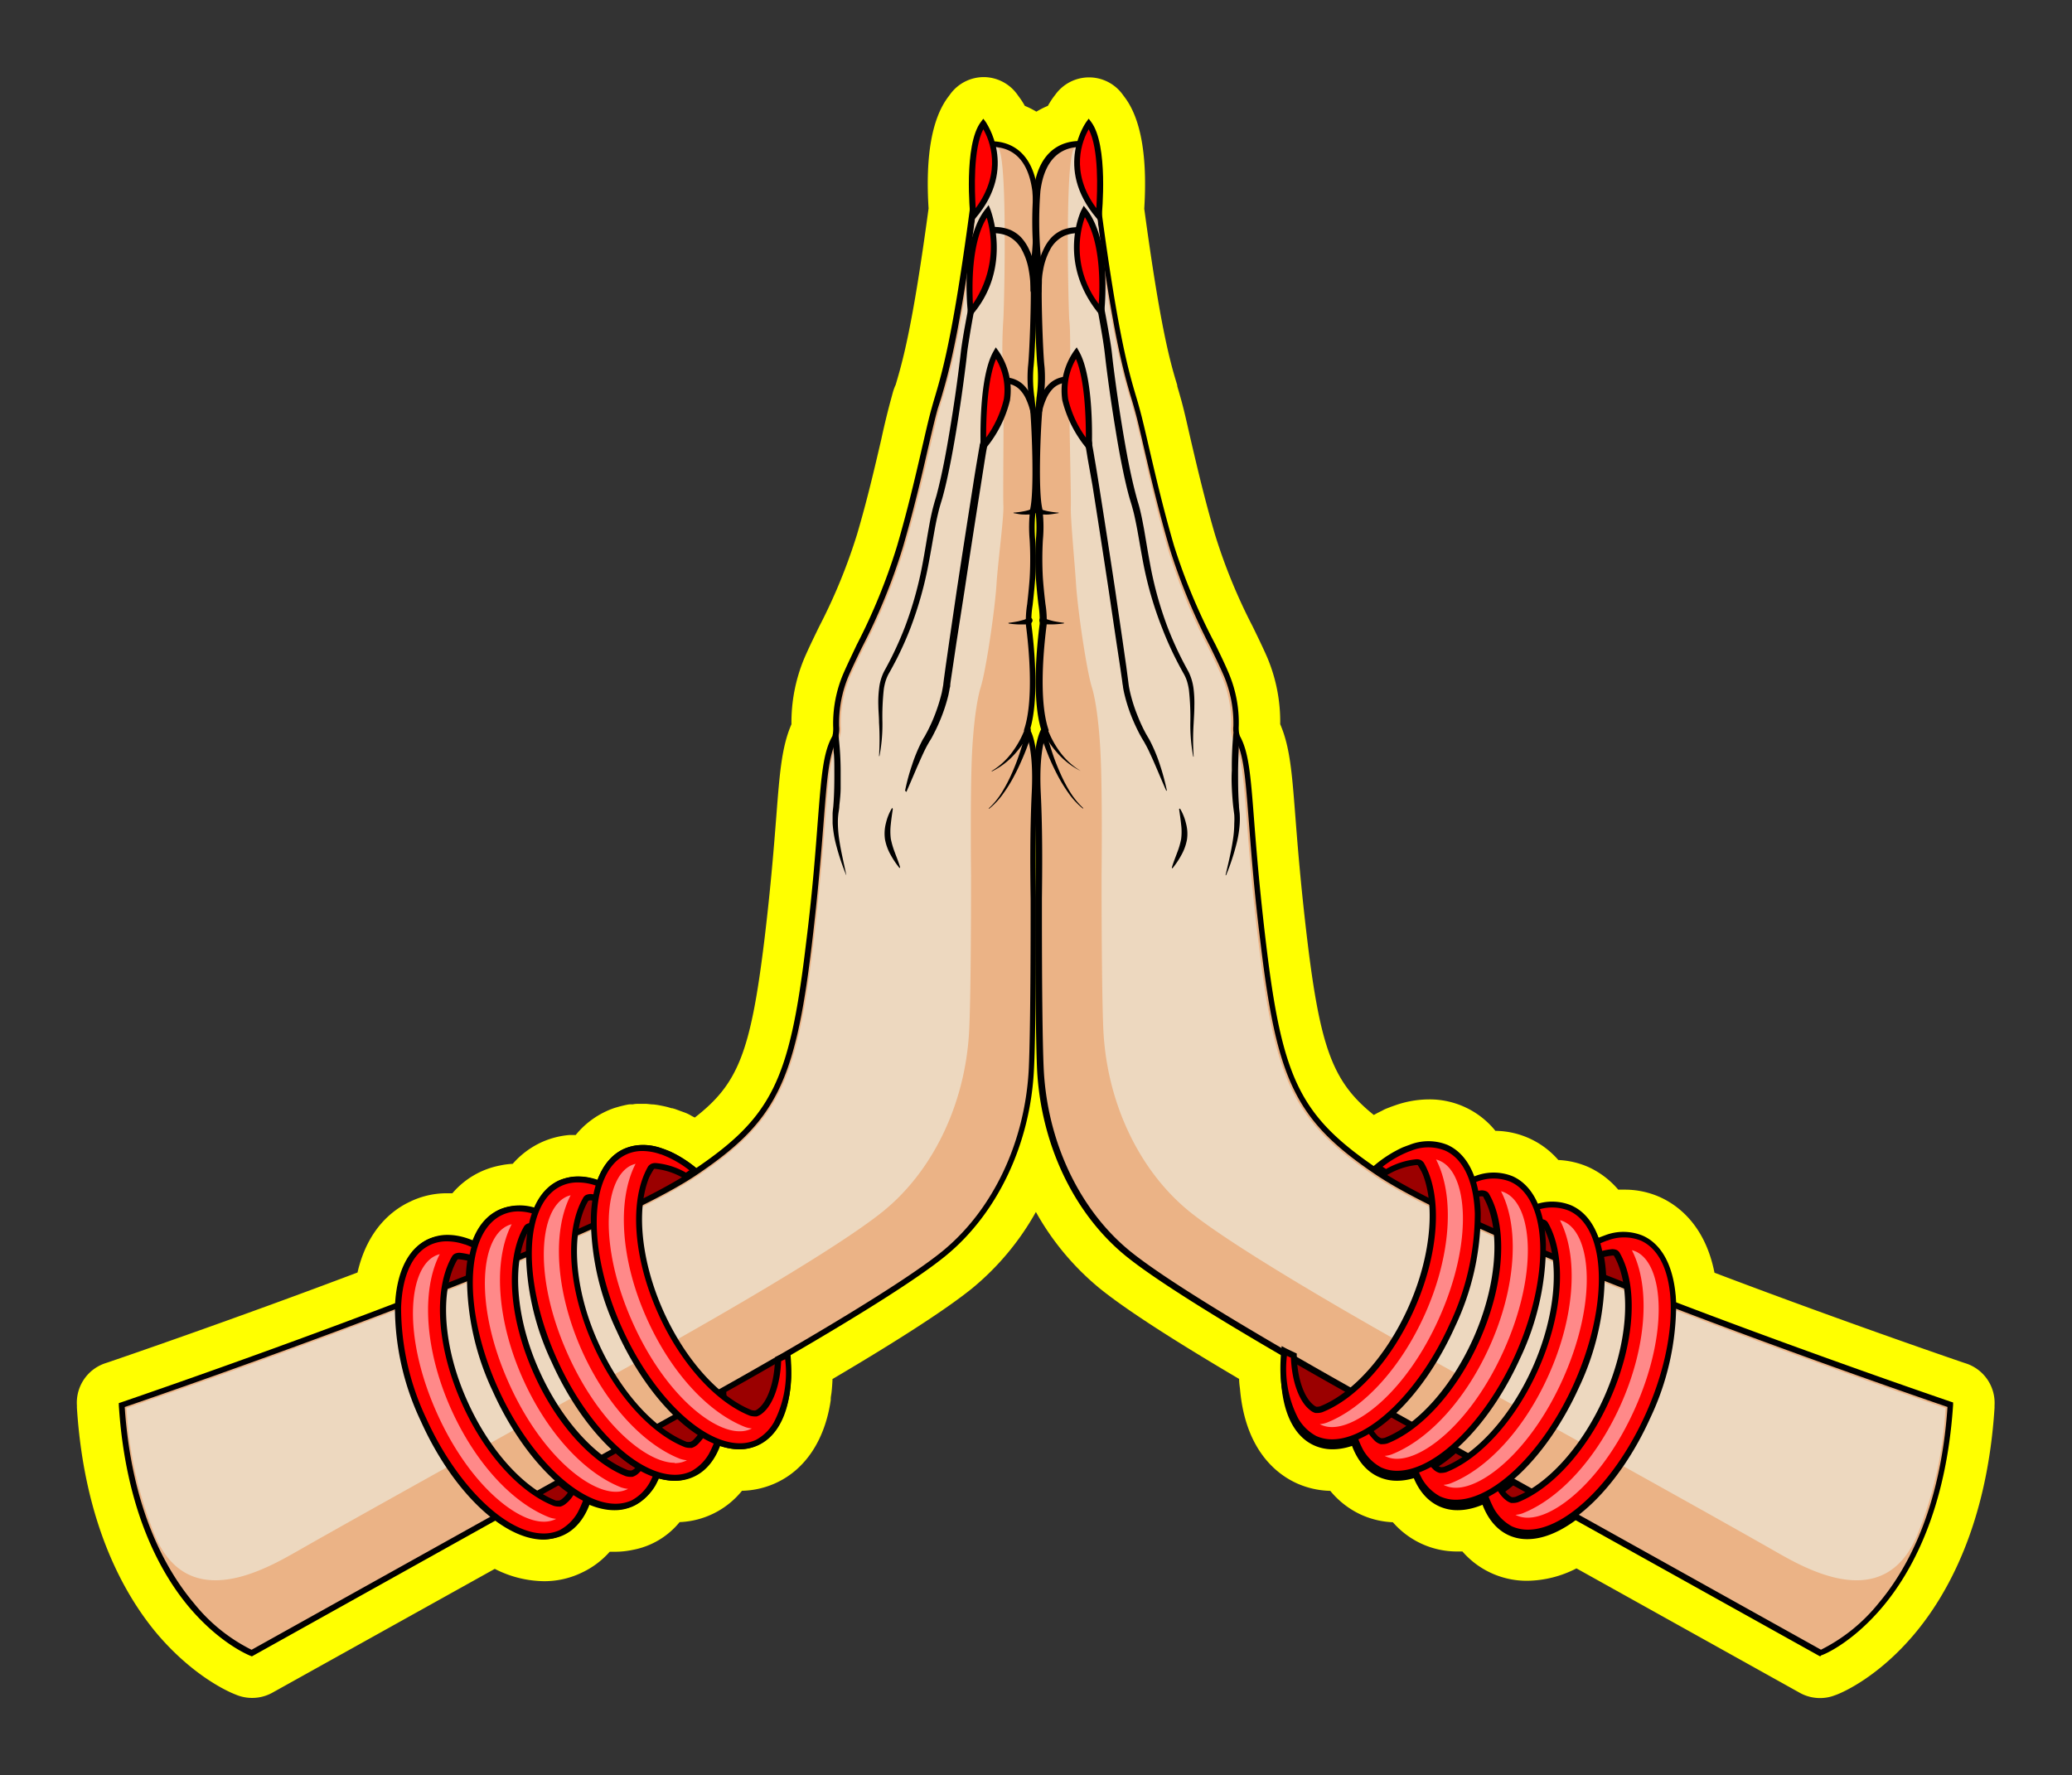 <svg id="Layer_1" data-name="Layer 1" xmlns="http://www.w3.org/2000/svg" width="299.05" height="256.23" viewBox="0 0 299.05 256.23">
  <rect x="0" y="0" width="299.05" height="256.23" fill="#333333" stroke="none"/>
  <defs>
    <style>
      .cls-1 {
        fill: #ff0;
      }

      .cls-2 {
        fill: #9b0000;
      }

      .cls-3 {
        fill: #ebb386;
      }

      .cls-4 {
        fill: #edd8bf;
      }

      .cls-5 {
        fill: red;
      }

      .cls-6 {
        fill: #ff8989;
      }
    </style>
  </defs>
  <g>
    <path class="cls-1" d="M128.73,57.15c-.47,1.69-1,3.78-1.53,6.25-.9,3.85-2,8.65-3.49,13.69a81.09,81.09,0,0,1-5.47,13.34c-.77,1.58-1.5,3.08-2.13,4.53a24,24,0,0,0-1.88,9.59c-1.4,3.21-1.7,7-2.18,13.22-.33,4.19-.77,9.94-1.71,17.78-2,16.41-3.82,20.92-10.06,25.77l-.4-.2a5.84,5.84,0,0,0-1-.5L98,160.3l-.54-.2-.41-.12-.11,0-.58-.17c-.47-.12-1-.22-1.48-.31l-.54-.07c-.39,0-.78-.08-1.17-.09l-.47,0h-.34c-.36,0-.71,0-1,.07l-.32,0c-.33,0-.66.09-1,.16l-.64.16-.59.17a10.54,10.54,0,0,0-1.24.48,12.34,12.34,0,0,0-4.48,3.46h0l-.51,0h0l-.38,0a12.26,12.26,0,0,0-3.94,1A12.39,12.39,0,0,0,74,168a11.68,11.68,0,0,0-1.87.25,12,12,0,0,0-6.84,4c-.24,0-.48,0-.72,0a12.19,12.19,0,0,0-5.1,1.08l-.23.11c-2.4,1.1-6.16,3.81-7.64,10.25-17.76,6.72-34.16,12.34-36.1,13l-.31.1a6,6,0,0,0-4.09,6.08l0,.33c1.08,16.89,6.89,27.07,11.57,32.64C27.91,242,33,244.23,34,244.61l.3.12a6.08,6.08,0,0,0,2.1.37,6,6,0,0,0,2.92-.76l32.09-17.87a15.93,15.93,0,0,0,7.1,1.78,12.41,12.41,0,0,0,5.17-1.1l.17-.08A12.38,12.38,0,0,0,88,224h.71a12.45,12.45,0,0,0,2.66-.28,11.42,11.42,0,0,0,6.72-4,12.2,12.2,0,0,0,9-4.52,12.42,12.42,0,0,0,4.81-1.09c4.31-1.94,7.16-6.22,8-12l0-.16c0-.34.09-.68.12-1,.06-.54.1-1.1.13-1.69,0-.06,0-.13,0-.19,9.8-5.78,16.58-10.19,20.19-13.12a38.74,38.74,0,0,0,9.17-11,38.57,38.57,0,0,0,9.17,11c3.6,2.93,10.37,7.33,20.16,13.1,0,.5.07,1,.13,1.46.78,9,5.47,12.38,8.22,13.62a12.51,12.51,0,0,0,4.81,1.08,12.51,12.51,0,0,0,4.49,3.46,12.37,12.37,0,0,0,4.54,1.07,12.33,12.33,0,0,0,4.2,3.13,12.21,12.21,0,0,0,5.13,1.09h.71a12.29,12.29,0,0,0,9.35,4.23,15.83,15.83,0,0,0,7.11-1.79l32.3,18a6,6,0,0,0,2.85.72,5.91,5.91,0,0,0,2.07-.37l.35-.13c1-.38,6.05-2.62,11.2-8.74,4.68-5.57,10.49-15.74,11.57-32.66l0-.33a6,6,0,0,0-4.08-6.06l-.34-.11c-1.91-.65-18.25-6.26-36-13-1.37-6.93-5.35-9.77-7.84-10.9a12.39,12.39,0,0,0-5.12-1.09c-.31,0-.62,0-.93,0a12.42,12.42,0,0,0-4.34-3.28,12.13,12.13,0,0,0-4.31-1,12.2,12.2,0,0,0-9.08-4.21,12.21,12.21,0,0,0-9.6-4.54,14.85,14.85,0,0,0-4.76.82l-.63.22-.62.24a4.82,4.82,0,0,0-.76.36c-.4.19-.79.39-1.18.61-5.81-4.67-7.7-9.38-9.62-25.41-.93-7.79-1.38-13.53-1.71-17.78-.48-6.23-.78-10-2.18-13.22A23.82,23.82,0,0,0,182.94,95c-.62-1.44-1.35-2.93-2.15-4.58a80.45,80.45,0,0,1-5.44-13.29c-1.49-5.08-2.61-9.88-3.51-13.73-.53-2.3-1-4.48-1.51-6.2-.13-.48-.27-.95-.42-1.46l0-.14c-1-3.26-2.42-8.17-4.76-25.47.47-7.57-.48-13-2.84-16.11l-.34-.46a6,6,0,0,0-4.8-2.39h0a6,6,0,0,0-4.8,2.42l-.41.54c-.13.19-.4.58-.72,1.15a12.3,12.3,0,0,0-1.66.84,12.42,12.42,0,0,0-1.67-.84,10.87,10.87,0,0,0-.78-1.22h0l-.34-.47A6,6,0,0,0,142,11.13h0a6,6,0,0,0-4.79,2.38l-.34.46c-2.37,3.13-3.32,8.55-2.85,16.12-2.33,17.3-3.79,22.21-4.75,25.46C129,56.11,128.87,56.62,128.73,57.15Z"/>
    <g>
      <g>
        <g>
          <path class="cls-2" d="M110.07,182.58c5.23,11.61,4.85,23.1-.86,25.68s-14.59-4.75-19.83-16.35-4.84-23.1.87-25.68S104.84,171,110.07,182.58Z"/>
          <path d="M106.73,209.21c-5.9,0-13.19-7-17.74-17.12a38.16,38.16,0,0,1-3.71-16.42c.17-5,1.87-8.51,4.79-9.83a6.41,6.41,0,0,1,2.66-.56c5.89,0,13.19,7,17.73,17.12a38.16,38.16,0,0,1,3.71,16.42c-.16,5-1.87,8.52-4.79,9.83A6.36,6.36,0,0,1,106.73,209.21Zm-14-43.06a5.48,5.48,0,0,0-2.3.48c-5.49,2.47-5.78,13.73-.65,25.1,4.34,9.63,11.47,16.61,17,16.61a5.54,5.54,0,0,0,2.3-.48c5.48-2.47,5.77-13.73.65-25.1C105.33,173.13,98.21,166.15,92.73,166.15Z"/>
        </g>
        <g>
          <path class="cls-2" d="M82,195.56c5.23,11.6,4.85,23.1-.87,25.67s-14.58-4.74-19.82-16.35-4.84-23.1.87-25.67S76.72,184,82,195.56Z"/>
          <path d="M78.62,222.18c-5.9,0-13.19-7-17.74-17.12a38.16,38.16,0,0,1-3.71-16.42c.17-5,1.87-8.51,4.79-9.83a6.39,6.39,0,0,1,2.65-.55c5.9,0,13.2,7,17.74,17.12a38.16,38.16,0,0,1,3.71,16.42c-.17,5-1.87,8.51-4.79,9.83A6.35,6.35,0,0,1,78.62,222.18Zm-14-43.06a5.46,5.46,0,0,0-2.29.48c-5.49,2.47-5.78,13.74-.65,25.11,4.34,9.62,11.47,16.61,17,16.61a5.54,5.54,0,0,0,2.3-.48c5.48-2.47,5.77-13.74.65-25.11C77.22,186.11,70.09,179.12,64.61,179.12Z"/>
        </g>
        <g>
          <path class="cls-2" d="M92,191.34c5.24,11.6,4.85,23.1-.86,25.68s-14.59-4.75-19.82-16.35-4.85-23.1.86-25.68S86.78,179.73,92,191.34Z"/>
          <path d="M88.67,218c-5.9,0-13.19-7-17.74-17.12a38.44,38.44,0,0,1-3.71-16.41c.17-5,1.87-8.52,4.8-9.83a6.33,6.33,0,0,1,2.65-.56c5.9,0,13.19,7,17.74,17.12a38.31,38.31,0,0,1,3.71,16.42c-.17,5-1.87,8.51-4.79,9.83A6.4,6.4,0,0,1,88.67,218Zm-14-43.06a5.51,5.51,0,0,0-2.3.48c-2.6,1.18-4.12,4.4-4.28,9.08a37.46,37.46,0,0,0,3.63,16c4.34,9.62,11.47,16.61,17,16.61a5.51,5.51,0,0,0,2.3-.48c2.6-1.17,4.13-4.39,4.28-9.07a37.29,37.29,0,0,0-3.63-16C87.28,181.89,80.15,174.9,74.67,174.9Z"/>
        </g>
        <g>
          <path class="cls-2" d="M100.77,187.12c5.24,11.61,4.85,23.11-.86,25.68s-14.59-4.74-19.82-16.35-4.85-23.1.86-25.68S95.54,175.52,100.77,187.12Z"/>
          <path d="M97.43,213.75c-5.9,0-13.19-7-17.74-17.12A38.31,38.31,0,0,1,76,180.21c.17-5,1.87-8.51,4.79-9.83a6.41,6.41,0,0,1,2.66-.56c5.9,0,13.19,7,17.74,17.12a38.48,38.48,0,0,1,3.71,16.42c-.17,5-1.88,8.52-4.8,9.83A6.33,6.33,0,0,1,97.43,213.75Zm-14-43.06a5.51,5.51,0,0,0-2.3.48c-5.49,2.47-5.78,13.73-.65,25.1,4.34,9.63,11.47,16.62,17,16.62a5.52,5.52,0,0,0,2.3-.49c2.6-1.17,4.12-4.39,4.28-9.07a37.46,37.46,0,0,0-3.63-16C96,177.67,88.91,170.69,83.43,170.69Z"/>
        </g>
        <g>
          <path class="cls-3" d="M17.58,202.8s66.17-22.48,82.6-33.51c11.46-7.69,14.17-13.09,16.55-33s1.62-26.16,3.78-29.95c.43-.75-.43-4.32,1.52-8.86s5.4-10.24,7.85-18.6,3.89-15.86,5.05-20,3.1-8.5,6.66-37.91c0,0,6.71-1.84,7.79,6.6.54,4.54-.33,11-.22,13.4s-.16,10.27-.38,12,.06,3.3.33,6.33.59,11.57,0,14.22c-.44,2,.21,6-.08,10-.26,3.6-.68,5.55-.54,6.67.24,1.81,1.3,10.43-.25,15.2,0,0,1.44,1.73,1.08,9.09s-.14,15-.14,17.44,0,16.52-.25,22.27c-.44,9.73-4.55,20.22-12.65,26.82s-32.76,20.21-32.76,20.21L36.32,238.63S19.46,232.14,17.58,202.8Z"/>
          <path d="M36.36,239.1l-.19-.07c-.18-.07-4.37-1.72-8.85-7-4.1-4.87-9.19-13.89-10.17-29.16l0-.33.31-.1c.67-.23,66.3-22.6,82.5-33.47,11.39-7.64,14-12.83,16.36-32.67,1-7.95,1.4-13.77,1.73-18,.51-6.48.76-9.73,2.11-12.08a5.25,5.25,0,0,0,.09-1.33,18.36,18.36,0,0,1,1.4-7.49c.57-1.33,1.28-2.78,2-4.32a86.15,86.15,0,0,0,5.81-14.23c1.53-5.22,2.67-10.12,3.58-14.06.55-2.36,1-4.4,1.46-6,.13-.48.28-1,.43-1.49,1.22-4.12,3.07-10.35,6.22-36.36l0-.29.28-.08a6.66,6.66,0,0,1,1.62-.18c2.17,0,5.91.93,6.71,7.14a57.36,57.36,0,0,1-.07,9.63c-.1,1.6-.18,3-.14,3.81.11,2.46-.17,10.34-.39,12.08a19.26,19.26,0,0,0,.15,4.38c.06.55.12,1.16.18,1.85.27,3,.6,11.61,0,14.35a20.57,20.57,0,0,0-.08,4.3,47.66,47.66,0,0,1,0,5.62c-.12,1.55-.26,2.8-.37,3.8a14.25,14.25,0,0,0-.18,2.78c.4,3.09,1.17,10.68-.2,15.2.39.66,1.34,2.94,1,9.17-.29,5.81-.22,11.73-.17,15.27,0,.9,0,1.64,0,2.15V132c0,6.16,0,17.25-.25,22.2-.48,10.86-5.27,21-12.81,27.13-8,6.54-32.58,20.12-32.82,20.26ZM18,203.11c1,14.83,6,23.59,10,28.33a24.8,24.8,0,0,0,8.31,6.71l67-37.34c.24-.14,24.71-13.69,32.69-20.18,7.35-6,12-15.88,12.49-26.5.22-4.94.26-16,.26-22.16v-.09c0-.51,0-1.24,0-2.14-.05-3.55-.12-9.49.16-15.33.34-7-1-8.77-1-8.79l-.13-.18.06-.22c1.4-4.33.63-11.94.23-15a14.67,14.67,0,0,1,.18-3c.11-1,.25-2.23.36-3.76a48.27,48.27,0,0,0,0-5.52,20.79,20.79,0,0,1,.09-4.53c.57-2.6.24-11.16,0-14.08-.06-.69-.12-1.29-.18-1.84a20.34,20.34,0,0,1-.15-4.58c.21-1.67.49-9.56.38-11.93,0-.87.05-2.28.15-3.9A57.65,57.65,0,0,0,149,27.6c-.68-5.28-3.55-6.39-5.85-6.39a5.76,5.76,0,0,0-1.11.1c-3.15,25.83-5,32.06-6.22,36.2L135.34,59c-.43,1.55-.9,3.59-1.45,5.94-.91,4-2.06,8.86-3.59,14.1a86,86,0,0,1-5.87,14.37c-.74,1.53-1.45,3-2,4.28a17.57,17.57,0,0,0-1.32,7.16,4.11,4.11,0,0,1-.21,1.75c-1.25,2.18-1.5,5.37-2,11.72-.33,4.26-.78,10.1-1.73,18.06-2.39,19.95-5.2,25.55-16.73,33.29C84.72,180.19,23,201.4,18,203.11Z"/>
        </g>
        <path class="cls-4" d="M22.44,221.83a56.66,56.66,0,0,1-4.18-18.57c6-2.06,66.7-23,82.29-33.43,11.6-7.79,14.43-13.41,16.82-33.44.95-8,1.41-13.81,1.74-18.07.49-6.32.74-9.49,2-11.64a4,4,0,0,0,.24-1.85,17.51,17.51,0,0,1,1.31-7.08c.56-1.3,1.26-2.74,2-4.26a87.12,87.12,0,0,0,5.87-14.41c1.54-5.25,2.69-10.16,3.61-14.11.54-2.35,1-4.38,1.44-5.93.13-.48.28-1,.43-1.47.91-3.09,2.2-7.43,4.12-20.47,0,.7.59-7.66,1.82-12.4.92-3.56,1.9-3.78,2.23-3.17,1.29,2.36.72,23.9.62,24.76a67,67,0,0,0-.08,6.84c.26,2.91,0,18,.1,19.9.07,1.69-.78,8-1,11.35-.22,3.56-1.51,12.47-2.3,14.9,0,0-.89,2.66-1.23,9.5-.28,5.85-.14,17.57-.14,17.57,0,10.63-.09,18.5-.26,22.15-.46,10.55-5.1,20.4-12.41,26.34-8,6.48-32.41,20-32.66,20.15,0,0-38.91,21.5-51.78,28.85C38.53,226.4,27.31,233,22.44,221.83Z"/>
        <path d="M130.63,114.13a29.62,29.62,0,0,1,1-3.69,22.77,22.77,0,0,1,1.48-3.55c.08-.15.16-.29.25-.43s.16-.26.23-.4.3-.54.43-.82c.28-.56.54-1.13.77-1.71a25.27,25.27,0,0,0,1.14-3.55c.06-.31.12-.61.17-.91a3.47,3.47,0,0,0,.06-.45l.06-.48.26-1.89.54-3.77L138.12,85q1.15-7.53,2.33-15c.19-1.25.4-2.5.61-3.75.11-.63.21-1.25.33-1.89,0-.08,0-.16.05-.26l.06-.22.11-.46.19-.92c.49-2.48.95-5,1.42-7.47l.05-.24.22-.08h0a4.57,4.57,0,0,1,.55-.15,3.47,3.47,0,0,1,.55-.08,4.14,4.14,0,0,1,1.11.06,3.93,3.93,0,0,1,2,1,5.9,5.9,0,0,1,1.22,1.77,10.1,10.1,0,0,1,.65,2,.43.43,0,0,1-.33.52.42.42,0,0,1-.51-.33h0a9.28,9.28,0,0,0-.6-1.8,4.66,4.66,0,0,0-1-1.5,3,3,0,0,0-1.53-.79,3.16,3.16,0,0,0-.87-.05,3.11,3.11,0,0,0-.44.06,3.37,3.37,0,0,0-.41.12h0l.26-.33c-.42,2.51-.86,5-1.34,7.5l-.19.94-.1.48-.06.23,0,.21c-.12.61-.22,1.24-.32,1.86l-.59,3.76q-1.19,7.51-2.32,15l-1.17,7.52-.56,3.76-.28,1.87-.06.47c0,.17,0,.33-.07.49-.05.32-.12.64-.19,1a24.76,24.76,0,0,1-1.21,3.68c-.25.59-.51,1.18-.81,1.75-.14.29-.29.58-.45.86s-.17.29-.26.42l-.23.4c-.3.53-.57,1.09-.83,1.66s-.51,1.15-.77,1.73c-.49,1.16-1,2.33-1.5,3.49a0,0,0,0,1-.06,0A0,0,0,0,1,130.63,114.13Z"/>
        <path d="M148.73,42.07a15.59,15.59,0,0,0-.26-3.12,9.36,9.36,0,0,0-1-2.91,4.47,4.47,0,0,0-2.08-2,5.07,5.07,0,0,0-2.92-.27h0l.35-.34q-1,4.77-1.88,9.54c-.3,1.6-.6,3.19-.87,4.78-.13.8-.26,1.6-.38,2.39s-.18,1.6-.29,2.41c-.4,3.23-.86,6.44-1.39,9.65-.27,1.61-.55,3.21-.87,4.81s-.66,3.19-1.1,4.78c-.11.39-.24.8-.35,1.17s-.21.76-.3,1.15c-.19.78-.35,1.57-.49,2.36-.29,1.59-.55,3.19-.86,4.8a54.38,54.38,0,0,1-2.65,9.43,48.51,48.51,0,0,1-2,4.48c-.38.73-.76,1.45-1.17,2.16a6.43,6.43,0,0,0-.41,1,8.56,8.56,0,0,0-.25,1.14,36.2,36.2,0,0,0-.2,4.8,24.17,24.17,0,0,1-.43,4.87,0,0,0,0,1-.06,0s0,0,0,0a39.24,39.24,0,0,0,0-4.85c0-.81-.09-1.62-.1-2.44a15.89,15.89,0,0,1,.11-2.48,7.21,7.21,0,0,1,.72-2.46c.39-.71.77-1.42,1.13-2.14.71-1.44,1.36-2.91,1.93-4.41a53.2,53.2,0,0,0,2.55-9.31c.3-1.58.54-3.18.83-4.79.14-.8.29-1.61.48-2.41.09-.4.2-.8.31-1.2s.23-.77.34-1.16c.82-3.1,1.4-6.3,1.93-9.49s1-6.4,1.39-9.61c.11-.8.18-1.6.3-2.43s.25-1.61.39-2.41c.29-1.61.59-3.2.9-4.8.62-3.18,1.28-6.36,2-9.54l.07-.29.28-.05h0a6,6,0,0,1,3.42.32,5,5,0,0,1,1.46,1,6.53,6.53,0,0,1,1,1.38,10.32,10.32,0,0,1,1.08,3.18,16,16,0,0,1,.28,3.31.44.44,0,1,1-.87,0h0Z"/>
        <path d="M121,106a44.51,44.51,0,0,1,.33,5.15q0,1.29,0,2.58c0,.86-.1,1.72-.19,2.58,0,.43-.11.86-.15,1.27a9.87,9.87,0,0,0-.06,1.22,17.57,17.57,0,0,0,.21,2.5c.25,1.67.66,3.32,1,5,0,0,0,0,0,.05a.05.05,0,0,1,0,0,34.06,34.06,0,0,1-1.59-4.89,17.2,17.2,0,0,1-.38-2.59c0-.44,0-.88,0-1.33s.08-.86.11-1.27c.13-1.69.15-3.38.14-5.07,0-.85,0-1.69-.08-2.54s-.08-1.69-.14-2.53h0a.44.44,0,0,1,.41-.46A.42.42,0,0,1,121,106Z"/>
        <path d="M148.66,105.51a12.34,12.34,0,0,1-1,1.81,16.43,16.43,0,0,1-1.28,1.61,10.77,10.77,0,0,1-3.25,2.44,0,0,0,0,1,0-.07,10.34,10.34,0,0,0,2.92-2.67,14.64,14.64,0,0,0,1.07-1.66,13.9,13.9,0,0,0,.81-1.77v0a.44.44,0,0,1,.56-.26.43.43,0,0,1,.26.55A.05.05,0,0,1,148.66,105.51Z"/>
        <path d="M148.79,106.26c-.32,1-.67,1.93-1.07,2.88s-.81,1.86-1.29,2.76a20.31,20.31,0,0,1-1.59,2.6,11,11,0,0,1-2.07,2.24,0,0,0,0,1-.05,0,0,0,0,0,1,0-.06,10.79,10.79,0,0,0,1.89-2.32,21.73,21.73,0,0,0,1.4-2.66c.41-.91.77-1.84,1.09-2.79s.62-1.91.85-2.87h0a.44.44,0,0,1,.53-.32.43.43,0,0,1,.31.52Z"/>
        <path d="M145.56,89.91q.75-.09,1.47-.24l.71-.19a2.1,2.1,0,0,0,.58-.26.44.44,0,0,1,.62.08.45.45,0,0,1-.09.62.3.3,0,0,1-.11.06h0a2.81,2.81,0,0,1-.85.16h-.78a12.63,12.63,0,0,1-1.52-.13,0,0,0,0,1-.05-.06A0,0,0,0,1,145.56,89.91Z"/>
        <path d="M146.3,74a12.38,12.38,0,0,0,1.38-.18,6.38,6.38,0,0,0,.66-.15,1.3,1.3,0,0,0,.5-.23.45.45,0,1,1,.64.62.38.38,0,0,1-.13.09l-.08,0a1.46,1.46,0,0,1-.44.12l-.39,0a6,6,0,0,1-.74,0c-.48,0-.94-.12-1.41-.2a.06.06,0,0,1,0-.07A.05.05,0,0,1,146.3,74Z"/>
        <path d="M128.86,116.77c-.11.74-.22,1.48-.29,2.2a8.75,8.75,0,0,0,0,2.11,12.16,12.16,0,0,0,.59,2c.25.69.55,1.38.75,2.12a.07.07,0,0,1-.12.06,12.94,12.94,0,0,1-1.26-1.89,7.25,7.25,0,0,1-.8-2.2,6,6,0,0,1,.14-2.37,7.44,7.44,0,0,1,.86-2.13.07.07,0,0,1,.09,0s0,0,0,.06Z"/>
        <g>
          <path class="cls-5" d="M141.92,17.85s4.61,6.2-1.44,13.33C140.48,31.18,139.47,21.09,141.92,17.85Z"/>
          <path d="M140.15,32.24l-.1-1c-.05-.42-1-10.3,1.52-13.64l.35-.46.35.46c0,.07,4.74,6.56-1.46,13.88Zm1.77-13.58c-1.48,2.8-1.26,8.91-1.1,11.39C144.74,24.75,142.8,20.2,141.92,18.66Z"/>
        </g>
        <g>
          <path class="cls-5" d="M142.57,30.46s3.17,7.86-2.45,14.56C140.12,45,139,35,142.57,30.46Z"/>
          <path d="M139.8,46.07l-.11-1c-.05-.41-1.14-10.25,2.54-14.87l.46-.59.28.69c0,.08,3.2,8.18-2.52,15Zm2.62-14.65c-2.26,3.65-2.12,9.94-2,12.46A14.7,14.7,0,0,0,142.42,31.42Z"/>
        </g>
        <g>
          <path class="cls-5" d="M143.72,50.93a9.61,9.61,0,0,1,1.59,6.78,17,17,0,0,1-3.39,6.7S141.56,54.68,143.72,50.93Z"/>
          <path d="M141.53,65.53l0-1.1c0-.4-.34-9.9,1.86-13.71l.33-.58.39.54a9.93,9.93,0,0,1,1.66,7.11,17.23,17.23,0,0,1-3.48,6.91Zm2.23-13.71c-1.31,3.07-1.44,8.82-1.43,11.34a15.48,15.48,0,0,0,2.55-5.54A8.81,8.81,0,0,0,143.76,51.82Z"/>
        </g>
        <g>
          <g>
            <path class="cls-5" d="M84,210c-.19,3.05-1.16,5.63-2.49,6.69a1.88,1.88,0,0,1-.67.39,2,2,0,0,1-.74-.07c-4.67-1.84-9.68-7.19-13-14.45-3.68-8.17-4.09-16.37-1.5-20.91a.53.53,0,0,1,.26-.25c.25-.12,1.32-.37,4.77,1.36l.09,0c.41-.26.81-.54,1.23-.78a16.5,16.5,0,0,0-4.41-2.65h0l-.37-.13h0a6.92,6.92,0,0,0-5.17,0c-5.72,2.57-6.11,14.07-.87,25.68S75.24,223.88,81,221.31a7.33,7.33,0,0,0,2.79-2.7,15.63,15.63,0,0,0,1.74-8.6Z"/>
            <path d="M78.47,222.25h0c-5.89,0-13.19-7-17.74-17.12A38.45,38.45,0,0,1,57,188.71c.17-5,1.88-8.51,4.8-9.83a7.4,7.4,0,0,1,5.49,0l.39.14.83.32,0,0a18.21,18.21,0,0,1,3.72,2.38l.48.39-.53.32c-.24.14-.47.29-.7.44l-.52.34-.2.12-.31-.15a10.33,10.33,0,0,0-4.07-1.39,1,1,0,0,0-.34,0s0,.07-.07.1c-2.57,4.5-2,12.74,1.54,20.49,3.11,6.91,8,12.36,12.72,14.23a2.51,2.51,0,0,0,.42,0h.07a1.41,1.41,0,0,0,.49-.31c1.23-1,2.15-3.49,2.33-6.37l0-.41h2.33l0,.41a16,16,0,0,1-1.79,8.82l0,0a7.46,7.46,0,0,1-3,2.86A6.4,6.4,0,0,1,78.47,222.25Zm-14-43.06a5.67,5.67,0,0,0-2.3.48c-2.6,1.18-4.12,4.4-4.28,9.08a37.49,37.49,0,0,0,3.63,16c4.35,9.62,11.47,16.61,16.95,16.61h0a5.48,5.48,0,0,0,2.3-.48,6.59,6.59,0,0,0,2.59-2.52,14.91,14.91,0,0,0,1.7-7.94h-.69c-.26,3-1.26,5.49-2.63,6.58a2.09,2.09,0,0,1-.85.48.94.94,0,0,1-.25,0,2.55,2.55,0,0,1-.74-.11c-4.93-1.94-10-7.56-13.19-14.68-3.66-8.11-4.24-16.47-1.49-21.29a1,1,0,0,1,.47-.44,1.63,1.63,0,0,1,.68-.12,11.2,11.2,0,0,1,4.33,1.43l.29-.2.21-.14a15.19,15.19,0,0,0-3.81-2.19l-.29-.11-.06,0A8,8,0,0,0,64.47,179.19Z"/>
          </g>
          <path class="cls-6" d="M78.47,219.66c-4,0-10.8-5.46-15.37-15.59-5.06-11.23-4.18-21-.22-22.82a4.14,4.14,0,0,1,.59-.21c-2.74,5.34-2.11,14.06,1.66,22.42,3.44,7.62,8.72,13.44,14.14,15.57a3.91,3.91,0,0,0,1,.22l-.18.09a3.89,3.89,0,0,1-1.59.32Z"/>
          <g>
            <path class="cls-5" d="M94,208.35a7.43,7.43,0,0,1-2.1,4,1.67,1.67,0,0,1-.67.39,1.63,1.63,0,0,1-.74-.07c-4.67-1.83-9.68-7.18-13-14.45-3.68-8.16-4.1-16.37-1.5-20.9a.55.55,0,0,1,.26-.26c.25-.11,1.32-.37,4.77,1.36l.09.05c.41-.26.81-.54,1.23-.79a16.19,16.19,0,0,0-4.41-2.64h0l-.37-.13h0a7,7,0,0,0-5.18,0c-5.71,2.58-6.1,14.08-.86,25.68S85.62,219.56,91.33,217a7.26,7.26,0,0,0,2.79-2.7,14.45,14.45,0,0,0,1.71-5.93Z"/>
            <path d="M88.85,217.93h0c-5.9,0-13.19-7-17.74-17.12a38.45,38.45,0,0,1-3.71-16.42c.17-5,1.87-8.51,4.8-9.83a7.35,7.35,0,0,1,5.49-.05l.39.14.71.27,0,0a17.88,17.88,0,0,1,3.84,2.42l.48.39-.53.32-.7.45-.52.33-.2.13-.31-.15a10.23,10.23,0,0,0-4.08-1.4.81.81,0,0,0-.33,0s0,.07-.07.09c-2.57,4.5-2,12.75,1.53,20.5,3.12,6.91,8,12.36,12.73,14.22a1.76,1.76,0,0,0,.42.05h.07a1.29,1.29,0,0,0,.49-.3,7.12,7.12,0,0,0,2-3.79l.08-.33h2.68l0,.47a15.12,15.12,0,0,1-1.76,6.1l0,0a7.46,7.46,0,0,1-3,2.86A6.56,6.56,0,0,1,88.85,217.93Zm-14-43.06a5.51,5.51,0,0,0-2.3.48c-5.48,2.47-5.78,13.73-.65,25.1,4.34,9.63,11.47,16.61,16.95,16.62h0a5.67,5.67,0,0,0,2.3-.48,6.56,6.56,0,0,0,2.59-2.53,14.06,14.06,0,0,0,1.62-5.27H94.29a7.52,7.52,0,0,1-2.17,3.92,2.21,2.21,0,0,1-.85.48l-.25,0a2.55,2.55,0,0,1-.74-.11c-4.93-1.94-10-7.57-13.19-14.68-3.66-8.11-4.25-16.47-1.49-21.3a1.09,1.09,0,0,1,.46-.44,1.88,1.88,0,0,1,.68-.12A11.27,11.27,0,0,1,81.07,178a3.13,3.13,0,0,0,.3-.2l.21-.13a15.57,15.57,0,0,0-3.81-2.2l-.29-.11-.06,0h0A7.92,7.92,0,0,0,74.85,174.87Z"/>
          </g>
          <path class="cls-6" d="M88.85,215.34c-4,0-10.8-5.47-15.37-15.6-5.06-11.22-4.18-21-.22-22.81a3.19,3.19,0,0,1,.59-.21c-2.74,5.34-2.11,14.05,1.66,22.41,3.44,7.62,8.72,13.44,14.14,15.58a3.9,3.9,0,0,0,1,.21l-.18.09a3.74,3.74,0,0,1-1.59.33Z"/>
          <g>
            <path class="cls-5" d="M94.11,168.36a.3.3,0,0,0-.12.21Z"/>
            <path d="M93.54,170.13v-1.57a.73.73,0,0,1,.3-.54l1.83-1.41Zm.73-1.56.11.13s0,0,0-.13Z"/>
          </g>
          <g>
            <path class="cls-5" d="M102.57,203.67a7.92,7.92,0,0,1-2.21,4.52,1.74,1.74,0,0,1-.67.39,1.6,1.6,0,0,1-.74-.07c-4.67-1.83-9.69-7.18-13-14.45-3.69-8.16-4.1-16.37-1.51-20.9a.55.55,0,0,1,.26-.26c.26-.11,1.32-.37,4.78,1.36l.09.05c.41-.26.8-.54,1.22-.79a16.3,16.3,0,0,0-4.4-2.64h0l-.36-.13h0a6.93,6.93,0,0,0-5.17,0c-5.71,2.58-6.1,14.08-.87,25.68s14.11,18.93,19.82,16.35a7.19,7.19,0,0,0,2.79-2.7,14.7,14.7,0,0,0,1.75-6.43Z"/>
            <path d="M97.36,213.75h0c-5.9,0-13.19-7-17.74-17.12a38.16,38.16,0,0,1-3.71-16.42c.17-5,1.87-8.51,4.79-9.83a7.35,7.35,0,0,1,5.49,0l.39.14.67.25,0,0a17.54,17.54,0,0,1,3.87,2.44l.48.4-.53.31-.69.44-.52.34-.2.13-.32-.15a10.21,10.21,0,0,0-4.07-1.4.81.81,0,0,0-.33.05.73.73,0,0,0-.08.09c-2.57,4.5-2,12.75,1.54,20.5,3.12,6.91,8,12.36,12.72,14.22a1.78,1.78,0,0,0,.43,0h.07a1.34,1.34,0,0,0,.48-.31,7.42,7.42,0,0,0,2.06-4.26l.07-.35h2.61l0,.45a14.93,14.93,0,0,1-1.8,6.61v0a7.31,7.31,0,0,1-3,2.85A6.36,6.36,0,0,1,97.36,213.75Zm-14-43.06a5.46,5.46,0,0,0-2.29.48c-5.49,2.47-5.78,13.73-.65,25.1,4.34,9.63,11.47,16.61,17,16.62h0a5.55,5.55,0,0,0,2.3-.49,6.59,6.59,0,0,0,2.59-2.52,14.09,14.09,0,0,0,1.66-5.78h-1a8,8,0,0,1-2.3,4.43,2.12,2.12,0,0,1-.84.48l-.25,0a2.5,2.5,0,0,1-.74-.11c-4.93-1.94-10-7.57-13.2-14.68-3.66-8.11-4.24-16.47-1.48-21.3a1,1,0,0,1,.46-.44,1.88,1.88,0,0,1,.68-.12,11.32,11.32,0,0,1,4.33,1.43l.3-.2.2-.13a15.21,15.21,0,0,0-3.81-2.2l-.3-.11,0,0h0A7.83,7.83,0,0,0,83.35,170.69Z"/>
          </g>
          <path class="cls-6" d="M97.36,211.16c-4,0-10.81-5.47-15.38-15.6-5.06-11.22-4.17-21-.21-22.82a3.72,3.72,0,0,1,.59-.2C79.62,177.88,80.24,186.59,84,195c3.44,7.62,8.73,13.44,14.14,15.58a4.1,4.1,0,0,0,1,.21l-.17.09a3.8,3.8,0,0,1-1.59.33Z"/>
          <g>
            <path class="cls-5" d="M113.64,195.54c-.37.2-.87.43-1.39.67-.06,3.37-1.09,6.3-2.53,7.44a1.65,1.65,0,0,1-.66.39,1.75,1.75,0,0,1-.74-.07c-4.67-1.83-9.69-7.18-13-14.45-3.69-8.16-4.1-16.37-1.51-20.91a.8.8,0,0,1,.32-.26c.12-.07,1.26-.36,4.72,1.37l.09.05c.41-.26.8-.54,1.22-.79a16.3,16.3,0,0,0-4.4-2.64h0l-.36-.13h0a6.93,6.93,0,0,0-5.17,0c-5.71,2.58-6.1,14.08-.87,25.68s14.11,18.93,19.83,16.35a7.23,7.23,0,0,0,2.78-2.7C113.59,202.55,114,199.66,113.64,195.54Z"/>
            <path d="M106.73,209.21h0c-5.9,0-13.19-7-17.74-17.12a38.16,38.16,0,0,1-3.71-16.42c.17-5,1.87-8.51,4.79-9.83a7.35,7.35,0,0,1,5.49-.05l.4.14.78.3,0,0a17.42,17.42,0,0,1,3.76,2.39l.48.4-.53.31c-.24.14-.47.29-.7.45l-.51.33-.2.13-.25-.12-.07,0a10.16,10.16,0,0,0-4.1-1.39.75.75,0,0,0-.23,0,.48.48,0,0,0-.15.11c-2.57,4.5-1.95,12.75,1.54,20.5,3.12,6.91,8,12.36,12.72,14.22a1.78,1.78,0,0,0,.43.05H109a1.64,1.64,0,0,0,.49-.31c1.35-1.08,2.3-3.93,2.36-7.11v-.27l.41-.2c.45-.2.88-.4,1.2-.57l.57-.3.06.64c.38,4.31-.11,7.28-1.7,10.26v0a7.31,7.31,0,0,1-3,2.85A6.36,6.36,0,0,1,106.73,209.21Zm-14-43.06a5.46,5.46,0,0,0-2.29.48c-5.49,2.47-5.78,13.73-.65,25.1,4.34,9.63,11.47,16.61,17,16.61h0a5.54,5.54,0,0,0,2.3-.48,6.59,6.59,0,0,0,2.59-2.52,15.55,15.55,0,0,0,1.64-9.13l-.58.28c-.12,3.36-1.16,6.28-2.68,7.5a2.36,2.36,0,0,1-.85.48l-.25,0a2.5,2.5,0,0,1-.74-.11c-4.93-1.95-10-7.57-13.2-14.68-3.66-8.11-4.24-16.47-1.48-21.3A1.27,1.27,0,0,1,94,168a1.5,1.5,0,0,1,.63-.11A10.63,10.63,0,0,1,99,169.27l.3-.2.2-.13a15.21,15.21,0,0,0-3.81-2.2l-.28-.11-.06,0A8,8,0,0,0,92.72,166.15Z"/>
          </g>
          <path class="cls-6" d="M106.73,206.61c-4,0-10.81-5.46-15.37-15.59-5.07-11.22-4.18-21-.22-22.82a3.72,3.72,0,0,1,.59-.2c-2.74,5.34-2.12,14.05,1.66,22.41,3.43,7.62,8.72,13.44,14.13,15.57a3.68,3.68,0,0,0,1,.22l-.18.09a3.72,3.72,0,0,1-1.58.32Z"/>
        </g>
      </g>
      <g>
        <g>
          <path class="cls-2" d="M189,182.58c-5.23,11.61-4.84,23.1.87,25.68s14.59-4.75,19.82-16.35,4.85-23.1-.86-25.68S194.22,171,189,182.58Z"/>
          <path d="M192.33,209.21h0a6.41,6.41,0,0,1-2.66-.56c-2.92-1.31-4.62-4.81-4.79-9.83a38.16,38.16,0,0,1,3.71-16.42c4.55-10.08,11.84-17.12,17.74-17.12a6.36,6.36,0,0,1,2.65.56c2.92,1.32,4.63,4.81,4.79,9.83a38.16,38.16,0,0,1-3.71,16.42C205.52,202.17,198.22,209.21,192.33,209.21Zm14-43.06c-5.48,0-12.61,7-17,16.61-5.13,11.37-4.84,22.63.65,25.1a5.48,5.48,0,0,0,2.3.48c5.48,0,12.6-7,16.95-16.61a37.46,37.46,0,0,0,3.63-16c-.16-4.68-1.68-7.9-4.28-9.07A5.54,5.54,0,0,0,206.33,166.15Z"/>
        </g>
        <g>
          <path class="cls-2" d="M217.09,195.56c-5.23,11.6-4.84,23.1.87,25.67s14.59-4.74,19.82-16.35,4.85-23.1-.86-25.67S222.33,184,217.09,195.56Z"/>
          <path d="M220.44,222.18h0a6.4,6.4,0,0,1-2.66-.55c-2.92-1.32-4.62-4.81-4.79-9.83a38.16,38.16,0,0,1,3.71-16.42c4.55-10.08,11.84-17.12,17.74-17.12a6.35,6.35,0,0,1,2.65.55c2.92,1.32,4.63,4.81,4.8,9.83a38.45,38.45,0,0,1-3.71,16.42C233.63,215.14,226.33,222.18,220.44,222.18Zm14-43.06c-5.48,0-12.61,7-16.95,16.61-5.13,11.37-4.84,22.64.65,25.11a5.48,5.48,0,0,0,2.3.48c5.48,0,12.61-7,16.95-16.61a37.5,37.5,0,0,0,3.63-16c-.16-4.67-1.68-7.9-4.28-9.07A5.54,5.54,0,0,0,234.44,179.12Z"/>
        </g>
        <g>
          <path class="cls-2" d="M207,191.34c-5.23,11.6-4.85,23.1.87,25.68s14.58-4.75,19.82-16.35,4.84-23.1-.87-25.68S212.27,179.73,207,191.34Z"/>
          <path d="M210.38,218h0a6.35,6.35,0,0,1-2.65-.55c-2.92-1.32-4.63-4.81-4.79-9.83a38.28,38.28,0,0,1,3.7-16.42c4.55-10.08,11.85-17.12,17.74-17.12a6.41,6.41,0,0,1,2.66.56c2.92,1.31,4.62,4.8,4.79,9.83a38.15,38.15,0,0,1-3.71,16.41C223.57,210.93,216.28,218,210.38,218Zm14-43.06c-5.48,0-12.61,7-16.94,16.62-5.13,11.37-4.84,22.63.64,25.1a5.54,5.54,0,0,0,2.3.48c5.48,0,12.61-7,17-16.61,5.13-11.37,4.84-22.63-.65-25.11A5.48,5.48,0,0,0,224.38,174.9Z"/>
        </g>
        <g>
          <path class="cls-2" d="M198.28,187.12c-5.23,11.61-4.84,23.11.87,25.68s14.58-4.74,19.82-16.35,4.84-23.1-.87-25.68S203.52,175.52,198.28,187.12Z"/>
          <path d="M201.62,213.75h0a6.36,6.36,0,0,1-2.65-.56c-2.92-1.31-4.62-4.8-4.79-9.83a38.19,38.19,0,0,1,3.71-16.42c4.54-10.08,11.84-17.12,17.74-17.12a6.36,6.36,0,0,1,2.65.56c2.92,1.32,4.62,4.81,4.79,9.83a38.16,38.16,0,0,1-3.71,16.42C214.82,206.71,207.52,213.75,201.62,213.75Zm14-43.06c-5.48,0-12.61,7-16.95,16.61-5.13,11.37-4.84,22.63.65,25.1a5.47,5.47,0,0,0,2.29.49c5.48,0,12.61-7,16.95-16.62a37.34,37.34,0,0,0,3.64-16c-.16-4.68-1.68-7.9-4.29-9.07A5.46,5.46,0,0,0,215.63,170.69Z"/>
        </g>
        <g>
          <path class="cls-3" d="M281.47,202.8s-66.17-22.48-82.6-33.51c-11.46-7.69-14.16-13.09-16.54-33s-1.63-26.16-3.79-29.95c-.43-.75.43-4.32-1.51-8.86s-5.41-10.24-7.86-18.6-3.89-15.86-5-20S161,50.36,157.46,21c0,0-6.7-1.84-7.79,6.6-.54,4.54.33,11,.22,13.4s.16,10.27.38,12-.05,3.3-.32,6.33-.6,11.57,0,14.22c.43,2-.22,6,.07,10,.26,3.6.69,5.55.54,6.67-.23,1.81-1.3,10.43.25,15.2,0,0-1.44,1.73-1.08,9.09s.15,15,.15,17.44,0,16.52.25,22.27c.43,9.73,4.54,20.22,12.65,26.82s32.76,20.21,32.76,20.21l67.21,37.45S279.6,232.14,281.47,202.8Z"/>
          <path d="M262.7,239.1l-.18-.09-67.21-37.45c-.25-.14-24.78-13.72-32.83-20.26-7.53-6.13-12.32-16.27-12.81-27.13-.21-4.95-.25-16-.25-22.19v-.1c0-.51,0-1.25,0-2.15.05-3.54.12-9.46-.16-15.27-.31-6.23.65-8.51,1-9.17-1.37-4.52-.61-12.11-.21-15.2a14.18,14.18,0,0,0-.17-2.79c-.12-1-.26-2.24-.37-3.79a50,50,0,0,1,0-5.62,19.9,19.9,0,0,0-.08-4.3c-.59-2.73-.26-11.3,0-14.35.06-.68.12-1.29.17-1.85a19.26,19.26,0,0,0,.15-4.38c-.22-1.74-.49-9.62-.38-12.08,0-.83-.05-2.21-.15-3.81a57.36,57.36,0,0,1-.06-9.63c.79-6.21,4.54-7.14,6.7-7.14a6.57,6.57,0,0,1,1.62.18l.28.08,0,.29c3.15,26,5,32.24,6.22,36.36.16.53.3,1,.43,1.49.44,1.57.91,3.61,1.46,6,.92,3.94,2.06,8.84,3.59,14.06A85.79,85.79,0,0,0,175.4,93c.75,1.53,1.46,3,2,4.31a18.31,18.31,0,0,1,1.39,7.49,5.11,5.11,0,0,0,.1,1.33c1.34,2.35,1.6,5.6,2.1,12.08.33,4.26.79,10.08,1.74,18,2.37,19.84,5,25,16.35,32.67,16.2,10.87,81.84,33.24,82.5,33.47l.31.1,0,.33c-1,15.27-6.07,24.29-10.17,29.16-4.47,5.32-8.67,7-8.84,7ZM156,21.21c-2.29,0-5.17,1.11-5.84,6.39a56.55,56.55,0,0,0,.06,9.47c.11,1.62.19,3,.15,3.9-.1,2.37.17,10.26.38,11.93a19.77,19.77,0,0,1-.15,4.58c-.05.55-.11,1.16-.17,1.84-.26,2.92-.6,11.48,0,14.08a20.19,20.19,0,0,1,.09,4.53,48.27,48.27,0,0,0,0,5.52c.11,1.53.25,2.76.37,3.76a14.49,14.49,0,0,1,.17,3c-.4,3.08-1.17,10.7.23,15l.08.23-.16.18s-1.32,1.8-1,8.78c.29,5.84.21,11.78.17,15.33,0,.9,0,1.63,0,2.14v.1c0,10.63.09,18.5.25,22.15.47,10.62,5.14,20.52,12.49,26.5,8,6.49,32.45,20,32.7,20.17l67,37.35a25,25,0,0,0,8.35-6.76c4-4.74,8.9-13.48,9.91-28.28-5-1.71-66.68-22.92-82.39-33.46-11.53-7.74-14.35-13.34-16.73-33.29-1-8-1.41-13.8-1.74-18.06-.5-6.35-.74-9.54-2-11.72a4,4,0,0,1-.21-1.75,17.61,17.61,0,0,0-1.33-7.16c-.56-1.31-1.26-2.75-2-4.27A87.47,87.47,0,0,1,168.76,79c-1.54-5.24-2.68-10.16-3.6-14.1-.55-2.36-1-4.39-1.45-5.94-.13-.48-.27-.95-.43-1.47-1.22-4.14-3.07-10.37-6.21-36.2A5.88,5.88,0,0,0,156,21.21Z"/>
        </g>
        <path class="cls-4" d="M276.61,221.83a56.15,56.15,0,0,0,4.18-18.57c-6-2.06-66.7-23-82.28-33.43-11.6-7.79-14.43-13.41-16.83-33.44-1-8-1.41-13.81-1.74-18.07-.49-6.32-.74-9.49-2-11.64a4.08,4.08,0,0,1-.24-1.85,17.34,17.34,0,0,0-1.31-7.08c-.56-1.3-1.26-2.74-2-4.26a86.19,86.19,0,0,1-5.88-14.41C167,73.83,165.87,68.92,165,65c-.55-2.35-1-4.38-1.45-5.93-.13-.48-.27-1-.42-1.47-.92-3.09-2.2-7.43-4.13-20.47,0,.7-.59-7.66-1.81-12.4-.92-3.56-1.91-3.78-2.24-3.17-1.28,2.36-.72,23.9-.61,24.76.17,1.41.13,6.16.07,6.84-.26,2.91.21,18,.14,19.9-.07,1.69.55,8,.76,11.35.23,3.56,1.52,12.47,2.31,14.9,0,0,.89,2.66,1.22,9.5.29,5.85.15,17.57.15,17.57,0,10.63.09,18.5.25,22.15.47,10.55,5.11,20.4,12.41,26.34,8,6.48,32.42,20,32.66,20.15,0,0,38.91,21.5,51.78,28.85C260.53,226.4,271.74,233,276.61,221.83Z"/>
        <path d="M168.33,114.16c-.52-1.16-1-2.33-1.5-3.49-.25-.58-.5-1.16-.77-1.73a18.35,18.35,0,0,0-.83-1.66c-.07-.14-.15-.27-.23-.4s-.17-.28-.25-.42-.32-.57-.46-.86c-.29-.57-.56-1.16-.81-1.75a23.61,23.61,0,0,1-1.2-3.68c-.08-.32-.14-.64-.2-1,0-.16-.05-.32-.07-.49l-.06-.47-.27-1.87-.57-3.76L160,85.1q-1.14-7.53-2.32-15L157,66.3c-.1-.62-.2-1.25-.31-1.86l0-.21-.06-.23-.11-.48-.18-.94c-.48-2.5-.92-5-1.35-7.5l.26.33h0a3.19,3.19,0,0,0-.4-.12l-.44-.06a3.21,3.21,0,0,0-.88.05,3,3,0,0,0-1.53.79,4.83,4.83,0,0,0-1,1.5,9.25,9.25,0,0,0-.59,1.8.44.44,0,0,1-.85-.19h0a10.14,10.14,0,0,1,.66-2,5.56,5.56,0,0,1,1.22-1.77,3.89,3.89,0,0,1,2-1,4.07,4.07,0,0,1,1.1-.06,3.31,3.31,0,0,1,.55.08,4.12,4.12,0,0,1,.55.15h0l.22.08,0,.24c.47,2.49.93,5,1.43,7.47l.19.92.1.46.06.22c0,.1,0,.18,0,.26.12.64.23,1.26.33,1.89.22,1.25.42,2.5.62,3.75q1.19,7.53,2.32,15l1.1,7.53.54,3.77.25,1.89.06.48.06.45c.05.3.11.6.18.91a22.9,22.9,0,0,0,1.14,3.55c.23.58.48,1.15.76,1.71.14.28.28.55.43.82l.23.4c.09.14.17.28.25.43a22.82,22.82,0,0,1,1.49,3.55,33.54,33.54,0,0,1,1,3.69s0,.06,0,.06A0,0,0,0,1,168.33,114.16Z"/>
        <path d="M149.46,42.1a16.68,16.68,0,0,1,.27-3.31,10.88,10.88,0,0,1,1.08-3.18,6.25,6.25,0,0,1,1-1.38,4.91,4.91,0,0,1,1.45-1,6,6,0,0,1,3.42-.32h0L157,33l.06.29q1,4.77,2,9.54c.31,1.6.62,3.19.9,4.8.14.8.28,1.6.4,2.41s.19,1.63.29,2.43c.4,3.21.86,6.42,1.39,9.61s1.11,6.39,1.94,9.49c.1.39.21.76.33,1.16s.22.8.31,1.2c.19.8.34,1.61.49,2.41.28,1.61.53,3.21.83,4.79a52.31,52.31,0,0,0,2.54,9.31,48,48,0,0,0,1.94,4.41c.36.72.74,1.43,1.13,2.14a7.69,7.69,0,0,1,.72,2.46,17.22,17.22,0,0,1,.11,2.48c0,.82-.06,1.63-.1,2.44a37.38,37.38,0,0,0,0,4.85s0,0,0,0a.05.05,0,0,1-.06,0,24.91,24.91,0,0,1-.42-4.87,36.19,36.19,0,0,0-.21-4.8,8.56,8.56,0,0,0-.25-1.14,5.63,5.63,0,0,0-.41-1c-.4-.71-.79-1.43-1.16-2.16a48.51,48.51,0,0,1-2-4.48A52.67,52.67,0,0,1,165,81.26c-.31-1.61-.57-3.21-.86-4.8-.15-.79-.31-1.58-.49-2.36-.1-.39-.2-.77-.31-1.15s-.24-.78-.35-1.17c-.44-1.59-.78-3.18-1.1-4.78s-.6-3.2-.86-4.81c-.53-3.21-1-6.42-1.4-9.65-.1-.81-.18-1.62-.29-2.41s-.24-1.59-.38-2.39c-.27-1.59-.57-3.18-.87-4.78-.6-3.18-1.24-6.36-1.88-9.54l.35.34h0a5.07,5.07,0,0,0-2.92.27,4.52,4.52,0,0,0-2.08,2,9.63,9.63,0,0,0-1,2.91,15.59,15.59,0,0,0-.26,3.12v0a.45.45,0,0,1-.43.44.44.44,0,0,1-.44-.43Z"/>
        <path d="M178.9,106.12c-.05.84-.11,1.69-.14,2.53s-.06,1.69-.07,2.54c0,1.69,0,3.38.13,5.07,0,.41.08.83.11,1.27a11.8,11.8,0,0,1,0,1.33,16,16,0,0,1-.38,2.59,32.85,32.85,0,0,1-1.59,4.89,0,0,0,0,1-.08,0c.39-1.67.8-3.32,1.05-5a16.22,16.22,0,0,0,.21-2.5,9.88,9.88,0,0,0,0-1.22c-.05-.41-.11-.84-.16-1.27-.09-.86-.15-1.72-.19-2.58s-.05-1.72,0-2.58A49.45,49.45,0,0,1,178,106a.43.43,0,0,1,.86.08Z"/>
        <path d="M151.19,105.2A12.72,12.72,0,0,0,152,107a13.38,13.38,0,0,0,1.07,1.66A10.08,10.08,0,0,0,156,111.3a0,0,0,0,1,0,0,0,0,0,0,1,0,0,10.85,10.85,0,0,1-3.24-2.44,15.06,15.06,0,0,1-1.28-1.61,13.37,13.37,0,0,1-1.05-1.81.43.43,0,0,1,.78-.37s0,0,0,0Z"/>
        <path d="M151.1,106c.24,1,.53,1.92.85,2.87s.69,1.88,1.1,2.79a21.66,21.66,0,0,0,1.39,2.66,11.42,11.42,0,0,0,1.89,2.32,0,0,0,0,1,0,.06,0,0,0,0,1-.06,0,11,11,0,0,1-2.07-2.24,22.86,22.86,0,0,1-1.59-2.6q-.7-1.35-1.29-2.76c-.39-1-.75-1.89-1.06-2.88a.43.43,0,0,1,.82-.26v0Z"/>
        <path d="M153.5,90a13,13,0,0,1-1.52.13h-.78a2.75,2.75,0,0,1-.85-.16h0a.44.44,0,1,1,.3-.82.24.24,0,0,1,.11.06,2.32,2.32,0,0,0,.59.26c.22.07.46.13.7.19.48.1,1,.18,1.47.24a.06.06,0,0,1,.06.06S153.52,90,153.5,90Z"/>
        <path d="M152.76,74.07c-.46.08-.93.15-1.41.2a5.88,5.88,0,0,1-.73,0,2.56,2.56,0,0,1-.39,0,1.44,1.44,0,0,1-.45-.12l-.07,0a.44.44,0,0,1-.22-.59.45.45,0,0,1,.59-.22.71.71,0,0,1,.14.1,1.3,1.3,0,0,0,.5.23c.21.06.43.11.65.15a12.7,12.7,0,0,0,1.38.18.06.06,0,0,1,.06.06S152.78,74.06,152.76,74.07Z"/>
        <path d="M170.31,116.72a7.44,7.44,0,0,1,.86,2.13,5.69,5.69,0,0,1,.14,2.37,7.25,7.25,0,0,1-.8,2.2,12.19,12.19,0,0,1-1.26,1.89.07.07,0,0,1-.12-.06c.21-.74.5-1.43.75-2.12a11.3,11.3,0,0,0,.59-2,8.27,8.27,0,0,0,0-2.11c-.07-.72-.18-1.46-.29-2.2h0a.07.07,0,0,1,.06-.07A0,0,0,0,1,170.31,116.72Z"/>
        <g>
          <path class="cls-5" d="M157.14,17.85s-4.62,6.2,1.44,13.33C158.58,31.18,159.59,21.09,157.14,17.85Z"/>
          <path d="M158.91,32.24l-.66-.77c-6.21-7.32-1.51-13.81-1.46-13.88l.34-.46.35.46c2.52,3.34,1.57,13.22,1.53,13.64Zm-1.78-13.58c-.88,1.54-2.82,6.09,1.1,11.39C158.39,27.56,158.62,21.46,157.13,18.66Z"/>
        </g>
        <g>
          <path class="cls-5" d="M156.49,30.46S152.87,37.6,158.94,45C158.94,45,160.09,35,156.49,30.46Z"/>
          <path d="M159.25,46.09l-.65-.79c-6.17-7.56-2.54-15-2.5-15l.31-.6.42.53c3.67,4.62,2.58,14.46,2.54,14.87Zm-2.67-14.74a13.32,13.32,0,0,0,2,12.52C158.76,41.32,158.89,35,156.58,31.35Z"/>
        </g>
        <g>
          <path class="cls-5" d="M155.33,50.93a9.63,9.63,0,0,0-1.58,6.78,17,17,0,0,0,3.39,6.7S157.5,54.68,155.33,50.93Z"/>
          <path d="M157.53,65.53l-.72-.83a17.33,17.33,0,0,1-3.49-6.91A9.93,9.93,0,0,1,155,50.68l.4-.54.33.58c2.2,3.81,1.87,13.31,1.86,13.71Zm-2.24-13.71a8.87,8.87,0,0,0-1.12,5.8,15.48,15.48,0,0,0,2.55,5.54C156.73,60.64,156.61,54.89,155.29,51.82Z"/>
        </g>
        <g>
          <g>
            <path class="cls-5" d="M215,209.44c.19,3,1.17,5.63,2.49,6.68a1.67,1.67,0,0,0,.67.39,1.93,1.93,0,0,0,.74-.07c4.67-1.84,9.68-7.18,13-14.45,3.68-8.16,4.1-16.37,1.51-20.9-.09-.13-.14-.21-.27-.26s-1.32-.37-4.77,1.36l-.09,0c-.41-.25-.81-.53-1.22-.78a16.46,16.46,0,0,1,4.4-2.65h0l.36-.13h0a7,7,0,0,1,5.18,0c5.71,2.58,6.1,14.07.86,25.68s-14.11,18.93-19.82,16.35a7.26,7.26,0,0,1-2.79-2.7,15.68,15.68,0,0,1-1.74-8.59Z"/>
            <path d="M220.53,221.68a6.41,6.41,0,0,1-2.66-.56,7.32,7.32,0,0,1-3-2.86l0,0a16.07,16.07,0,0,1-1.79-8.81l0-.42h2.33l0,.41c.18,2.89,1.1,5.39,2.33,6.37a1.52,1.52,0,0,0,.49.31h.07a1.68,1.68,0,0,0,.42-.05c4.73-1.86,9.61-7.31,12.73-14.23,3.49-7.74,4.1-16,1.52-20.51,0,0,0-.06-.06-.07a.68.68,0,0,0-.33,0,10.23,10.23,0,0,0-4.08,1.4l-.06,0-.25.12-.2-.13-.52-.33-.69-.45-.54-.32.48-.39a18.77,18.77,0,0,1,3.58-2.31l-.06,0,1-.38.38-.14a7.37,7.37,0,0,1,5.5.05c2.92,1.31,4.63,4.81,4.8,9.83a38.48,38.48,0,0,1-3.71,16.42C233.72,214.64,226.43,221.68,220.53,221.68Zm-4.89-3.87a6.63,6.63,0,0,0,2.59,2.53,5.66,5.66,0,0,0,2.3.47c5.48,0,12.61-7,16.95-16.61,5.13-11.37,4.83-22.63-.65-25.11a6.55,6.55,0,0,0-4.86,0h-.05l-.31.12a15.34,15.34,0,0,0-3.8,2.2l.2.13.3.2a11.09,11.09,0,0,1,4.33-1.42,1.7,1.7,0,0,1,.68.11,1,1,0,0,1,.45.42c2.77,4.85,2.18,13.2-1.48,21.32-3.2,7.11-8.26,12.73-13.19,14.68a2.55,2.55,0,0,1-.74.11l-.25,0a2.36,2.36,0,0,1-.85-.48c-1.37-1.1-2.37-3.6-2.62-6.59h-.7A15,15,0,0,0,215.64,217.81Z"/>
          </g>
          <path class="cls-6" d="M220.53,219.08c4,0,10.8-5.46,15.37-15.59,5.06-11.22,4.18-21,.22-22.82a4.1,4.1,0,0,0-.59-.2c2.74,5.34,2.11,14.05-1.66,22.41-3.44,7.62-8.72,13.44-14.14,15.58a3.92,3.92,0,0,1-1,.21l.17.09a3.77,3.77,0,0,0,1.59.32Z"/>
          <g>
            <path class="cls-5" d="M205.05,207.78a7.47,7.47,0,0,0,2.1,4,2,2,0,0,0,.67.39,1.93,1.93,0,0,0,.74-.07c4.67-1.84,9.68-7.19,13-14.46,3.68-8.16,4.1-16.36,1.51-20.9a.61.61,0,0,0-.27-.26c-.25-.11-1.31-.36-4.77,1.36l-.09,0c-.41-.26-.81-.54-1.22-.78a16.2,16.2,0,0,1,4.4-2.65h0l.36-.13h0a7,7,0,0,1,5.18,0c5.71,2.57,6.1,14.07.86,25.67S213.38,219,207.67,216.4a7.24,7.24,0,0,1-2.79-2.69,14.65,14.65,0,0,1-1.71-5.93Z"/>
            <path d="M210.15,217.35a6.32,6.32,0,0,1-2.65-.55,7.41,7.41,0,0,1-3-2.86l0,0a15,15,0,0,1-1.76-6.1l0-.47h2.68l.08.34a7,7,0,0,0,1.95,3.78,1.48,1.48,0,0,0,.49.3H208a1.74,1.74,0,0,0,.43-.06c4.72-1.86,9.6-7.31,12.72-14.22,3.49-7.75,4.1-16,1.52-20.51,0,0,0-.07-.06-.08a.81.81,0,0,0-.33-.05,10.47,10.47,0,0,0-4.08,1.4l-.31.15-.2-.12-.52-.34-.69-.44-.54-.32.48-.39a17.82,17.82,0,0,1,3.71-2.37l-.05,0,.86-.33.38-.13.17-.07h0a7.29,7.29,0,0,1,5.32.1c2.93,1.32,4.63,4.81,4.8,9.83a38.31,38.31,0,0,1-3.71,16.42C223.34,210.31,216.05,217.35,210.15,217.35Zm-4.89-3.86a6.66,6.66,0,0,0,2.59,2.52,5.51,5.51,0,0,0,2.3.48c5.48,0,12.61-7,16.95-16.61,5.13-11.37,4.83-22.64-.65-25.11a6.55,6.55,0,0,0-4.86,0l-.05,0h0l-.28.11a15.19,15.19,0,0,0-3.81,2.19l.21.14.3.19a11.26,11.26,0,0,1,4.33-1.42,1.69,1.69,0,0,1,.68.12,1,1,0,0,1,.45.41c2.77,4.85,2.18,13.21-1.47,21.32-3.21,7.12-8.27,12.74-13.2,14.68a2.5,2.5,0,0,1-.74.11.94.94,0,0,1-.25,0,2.09,2.09,0,0,1-.85-.48,7.54,7.54,0,0,1-2.17-3.92h-1.06A13.86,13.86,0,0,0,205.26,213.49Z"/>
          </g>
          <path class="cls-6" d="M210.15,214.76c4,0,10.8-5.47,15.37-15.59,5.06-11.23,4.18-21,.22-22.82a3.19,3.19,0,0,0-.59-.21c2.74,5.34,2.11,14.06-1.66,22.41-3.43,7.63-8.72,13.45-14.14,15.58a3.51,3.51,0,0,1-1,.21.7.7,0,0,0,.17.09,3.8,3.8,0,0,0,1.59.33Z"/>
          <g>
            <path class="cls-5" d="M204.89,167.78a.34.34,0,0,1,.13.21Z"/>
            <path d="M205.45,169.55l-2.12-3.5,1.82,1.39a.7.7,0,0,1,.3.55Zm-.72-1.56h-.15c0,.1,0,.13,0,.13Z"/>
          </g>
          <g>
            <path class="cls-5" d="M196.44,203.09a7.87,7.87,0,0,0,2.21,4.53,2,2,0,0,0,.66.39,2,2,0,0,0,.75-.07c4.67-1.84,9.68-7.19,13-14.46,3.68-8.16,4.09-16.36,1.5-20.9a.59.59,0,0,0-.26-.26c-.26-.11-1.32-.36-4.78,1.36l-.09,0c-.41-.26-.8-.54-1.22-.78a16.35,16.35,0,0,1,4.4-2.65h0l.36-.14h0a6.92,6.92,0,0,1,5.17,0c5.72,2.57,6.1,14.07.87,25.67s-14.11,18.93-19.82,16.35a7.24,7.24,0,0,1-2.79-2.69,14.64,14.64,0,0,1-1.74-6.44Z"/>
            <path d="M201.64,213.17a6.55,6.55,0,0,1-2.65-.55,7.33,7.33,0,0,1-3-2.86l0,0a15,15,0,0,1-1.8-6.62l0-.45h2.61l.07.35a7.54,7.54,0,0,0,2,4.27,1.48,1.48,0,0,0,.49.3h.07a1.66,1.66,0,0,0,.43-.06c4.73-1.86,9.6-7.31,12.72-14.22,3.49-7.75,4.11-16,1.52-20.51a.35.35,0,0,0,0-.08.88.88,0,0,0-.34-.05,10.4,10.4,0,0,0-4.07,1.4l-.31.15-.21-.12-.51-.34-.7-.45-.53-.31.48-.39a17.37,17.37,0,0,1,3.91-2.46l0,0,.63-.24.37-.13a7.35,7.35,0,0,1,5.51,0c2.92,1.32,4.62,4.81,4.79,9.83a38.16,38.16,0,0,1-3.71,16.42C214.84,206.13,207.54,213.17,201.64,213.17Zm-4.89-3.86a6.61,6.61,0,0,0,2.6,2.52,5.46,5.46,0,0,0,2.29.48c5.48,0,12.61-7,17-16.61,5.13-11.37,4.84-22.64-.64-25.11a6.55,6.55,0,0,0-4.86,0l-.36.14a15,15,0,0,0-3.81,2.19l.2.14.3.19a11.26,11.26,0,0,1,4.33-1.42,1.69,1.69,0,0,1,.68.12.93.93,0,0,1,.45.42c2.77,4.84,2.19,13.2-1.47,21.31-3.21,7.11-8.26,12.74-13.2,14.68a2.45,2.45,0,0,1-.74.11h0a1,1,0,0,1-.25,0,2,2,0,0,1-.84-.48,8,8,0,0,1-2.29-4.43h-1A14.18,14.18,0,0,0,196.75,209.31Z"/>
          </g>
          <path class="cls-6" d="M201.64,210.58c4.05,0,10.81-5.47,15.38-15.59,5.06-11.23,4.17-21,.21-22.82a2.75,2.75,0,0,0-.59-.21c2.75,5.34,2.12,14.06-1.65,22.41-3.44,7.63-8.73,13.45-14.14,15.58a3.66,3.66,0,0,1-1,.21l.18.09a3.72,3.72,0,0,0,1.58.33Z"/>
          <g>
            <path class="cls-5" d="M185.36,195c.37.19.87.42,1.39.66.06,3.37,1.09,6.3,2.53,7.45a2,2,0,0,0,.66.39,2.14,2.14,0,0,0,.74-.07c4.67-1.84,9.69-7.19,13-14.46,3.68-8.16,4.09-16.36,1.5-20.9a.83.83,0,0,0-.32-.27c-.12-.07-1.26-.36-4.72,1.37l-.09.05c-.41-.26-.8-.54-1.22-.79a16.3,16.3,0,0,1,4.4-2.64h0l.36-.14h0a7,7,0,0,1,5.17,0c5.71,2.58,6.1,14.08.87,25.68s-14.11,18.93-19.82,16.35A7.19,7.19,0,0,1,187,205C185.41,202,185,199.08,185.36,195Z"/>
            <path d="M192.27,208.63a6.51,6.51,0,0,1-2.65-.55,7.33,7.33,0,0,1-3-2.86l0,0c-1.59-3-2.08-6-1.7-10.26l.06-.65.57.3c.32.17.74.36,1.18.57l.43.2v.27c.06,3.18,1,6,2.37,7.12a1.39,1.39,0,0,0,.48.3h.07a1.66,1.66,0,0,0,.43-.06c4.73-1.86,9.6-7.31,12.72-14.22,3.5-7.75,4.11-16,1.52-20.52l-.12-.09a1.87,1.87,0,0,0-.24,0,10.39,10.39,0,0,0-4.1,1.39l-.31.15-.21-.12-.51-.34c-.23-.15-.46-.31-.7-.45l-.53-.31.48-.39a17.8,17.8,0,0,1,3.91-2.47h0l.62-.24.37-.13a7.35,7.35,0,0,1,5.51,0c2.92,1.32,4.62,4.81,4.79,9.83A38.16,38.16,0,0,1,210,191.51C205.47,201.59,198.17,208.63,192.27,208.63Zm-4.89-3.86a6.66,6.66,0,0,0,2.59,2.52,5.54,5.54,0,0,0,2.3.48c5.48,0,12.61-7,16.95-16.61a37.38,37.38,0,0,0,3.64-16c-.16-4.68-1.68-7.9-4.29-9.07a6.52,6.52,0,0,0-4.85,0l-.14.05-.22.08a15.21,15.21,0,0,0-3.81,2.2l.2.14.3.19a10.84,10.84,0,0,1,4.36-1.41,1.47,1.47,0,0,1,.63.11,1.28,1.28,0,0,1,.47.41c2.77,4.85,2.19,13.21-1.47,21.32-3.21,7.11-8.26,12.74-13.2,14.68a2.45,2.45,0,0,1-.74.11l-.25,0a2.06,2.06,0,0,1-.84-.48c-1.53-1.21-2.57-4.14-2.69-7.5l-.58-.27A15.57,15.57,0,0,0,187.38,204.77Z"/>
          </g>
          <path class="cls-6" d="M192.27,206c4,0,10.81-5.47,15.38-15.6,5.06-11.22,4.17-21,.21-22.81a3,3,0,0,0-.59-.21c2.75,5.34,2.12,14.05-1.65,22.41-3.44,7.62-8.73,13.45-14.14,15.58a3.66,3.66,0,0,1-1,.21l.18.09a3.72,3.72,0,0,0,1.58.33Z"/>
        </g>
      </g>
    </g>
  </g>
</svg>

